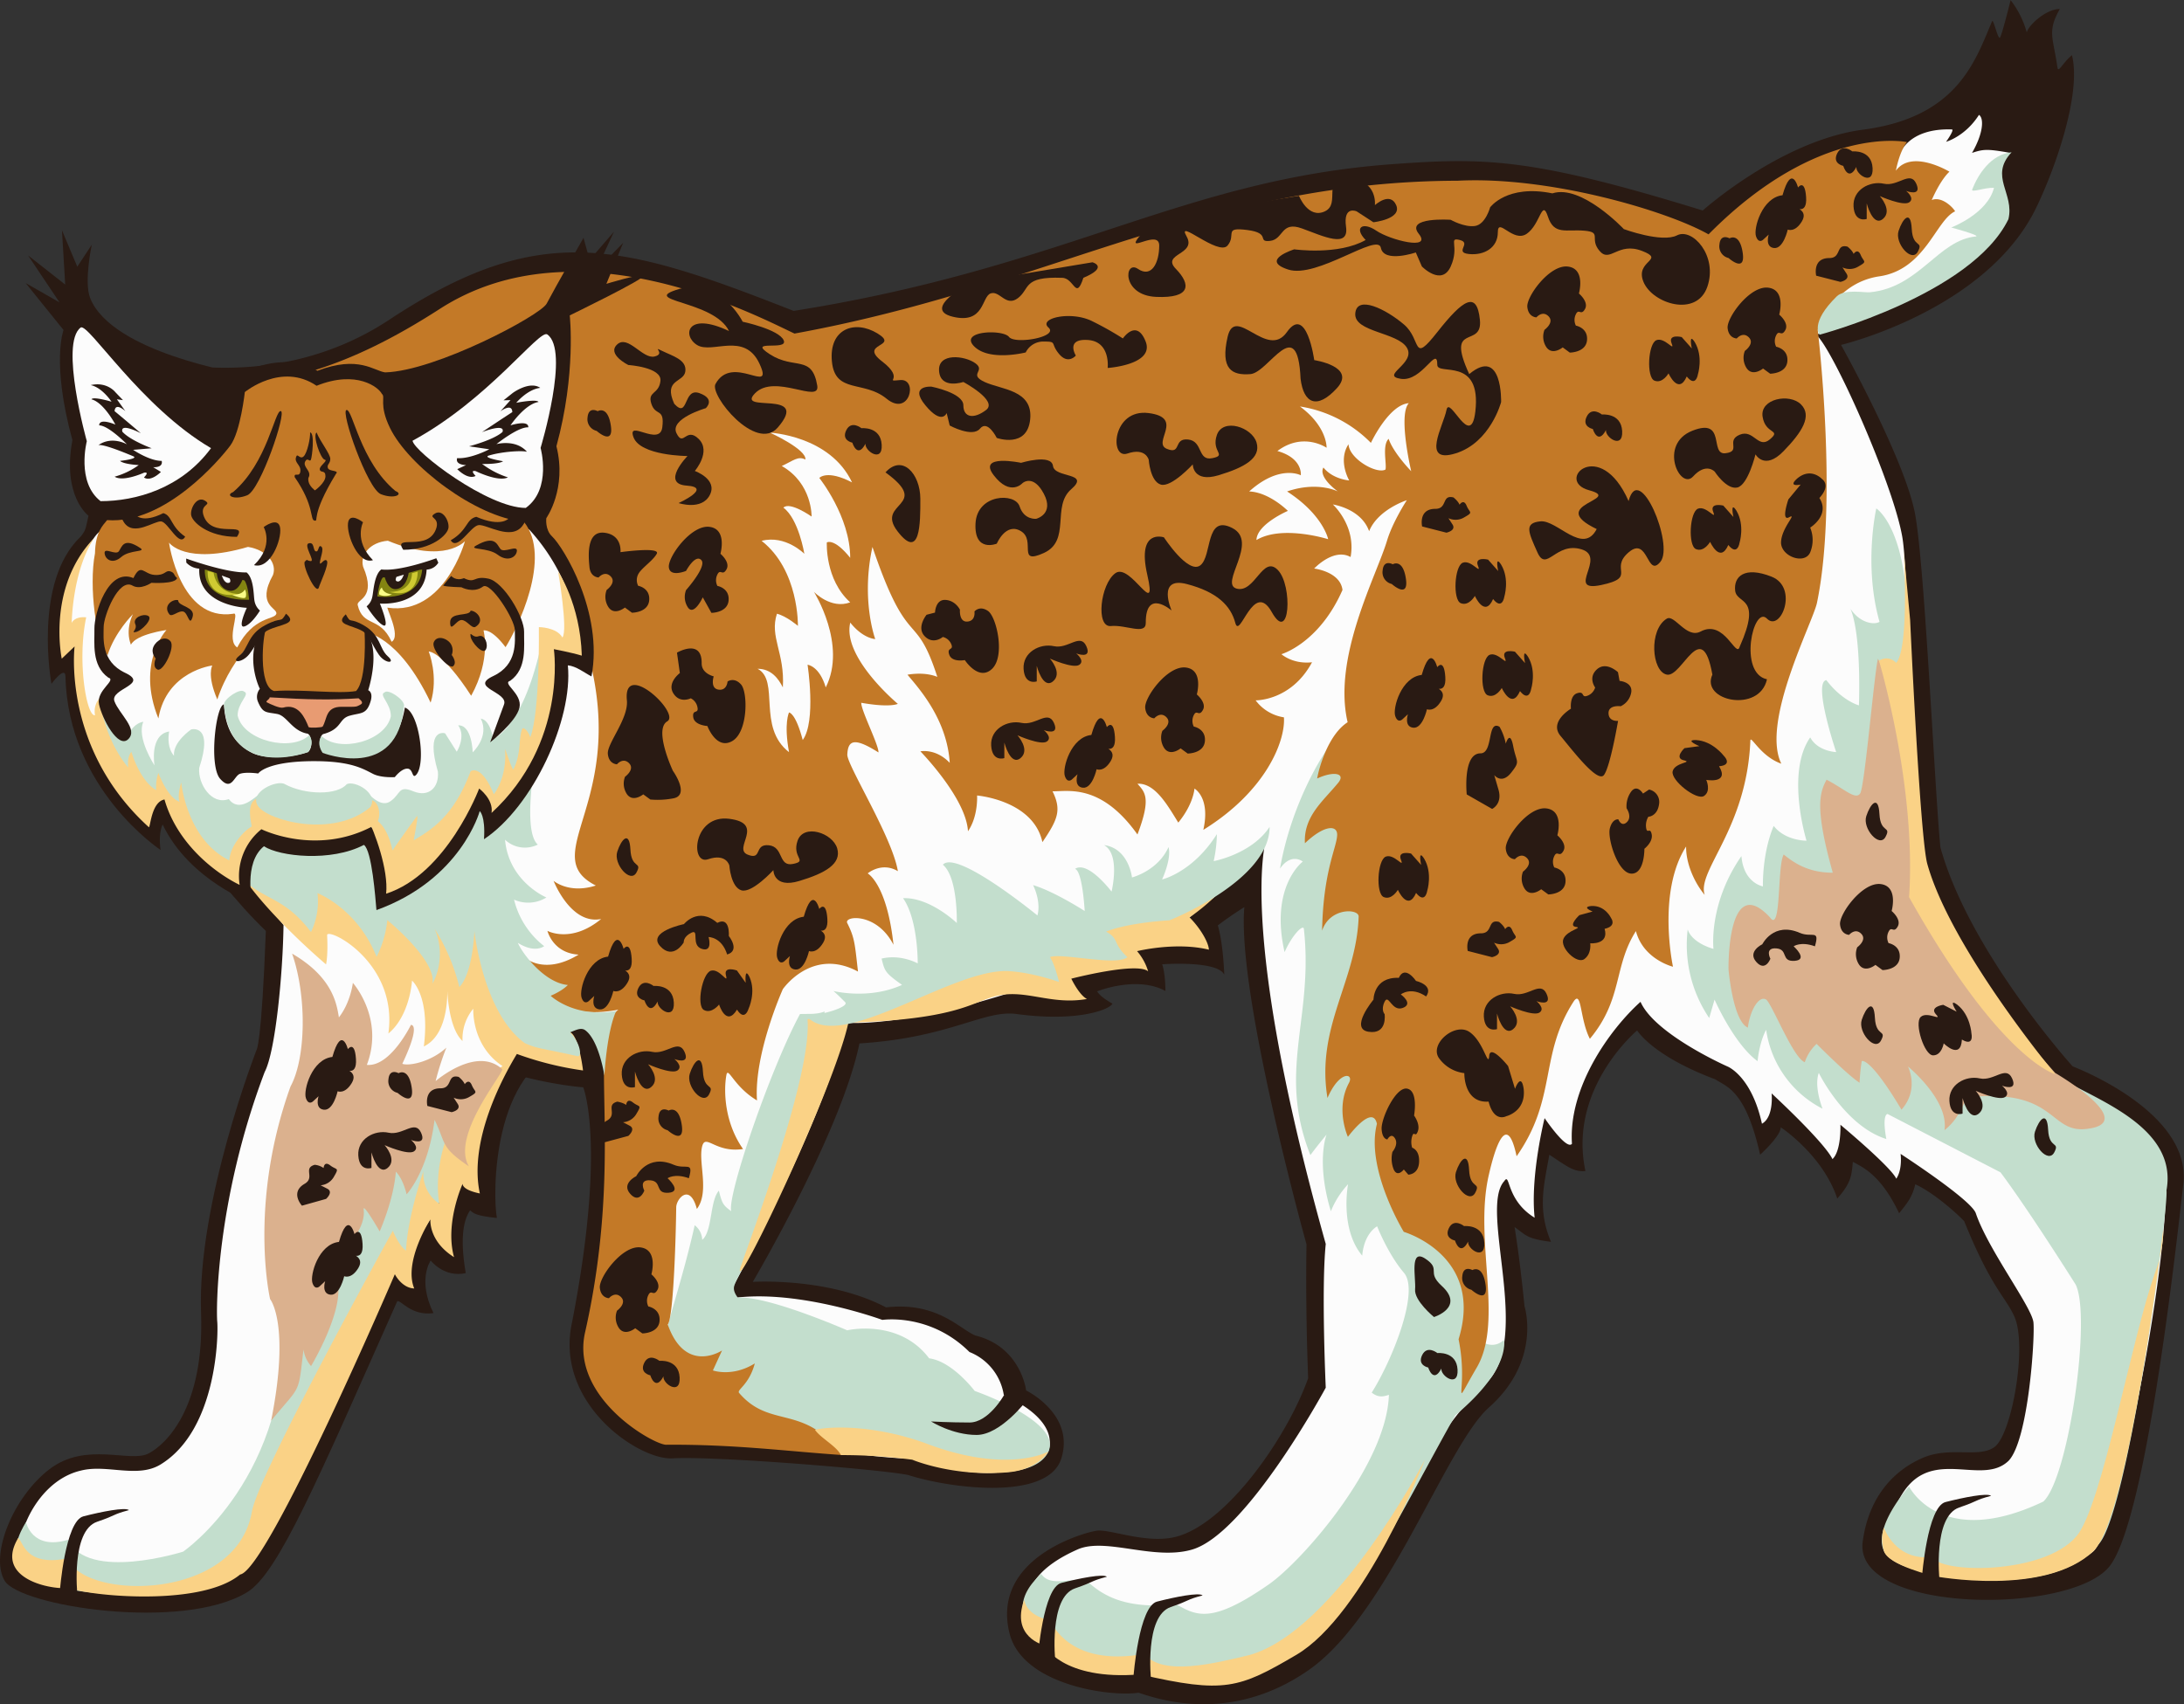 <svg xmlns="http://www.w3.org/2000/svg" width="1080" height="842.94" viewBox="0 0 1080 842.94"><rect x="0" y="0" width="1080" height="842.94" fill="#333333" stroke="none"/><g id="Layer_2" data-name="Layer 2"><g id="Animals02_13350376"><g id="Animals02_13350376-2" data-name="Animals02_13350376"><path d="M68.22 361.14c-.77 19.74 35.61 72.89 63.24 99.32-2.12 56.6-4.6 58.86-4.6 58.86s-29.45 75.56-27.44 130c1.72 46.59-17 65-26.07 69.65s-30.87-6.1-48.9 7.73S-5.1 769.13 2.25 781.8s88 25.27 120 5.72c15.38-9.41 34.7-55.15 74.17-143.87 1.59-1.07 6.68 7.38 17.94 5.84-8.14-16.55-1.38-26-1.38-26s6.63 8.61 17.33 6.21c-3.19-18.69-.67-26.8 2.12-31 1.83 1.33 2.66 2.67 13.29 3.73-2.13-10.67-2.67-74.44 35.59-84.58 32.92-8.73 22.91-59.25 27.6-86.63C333.71 422.06 70.48 303.46 68.22 361.14z" fill="#291a13"/><path d="M288.41 537.8s11.54 28.23-5.48 116c-9.07 40.31 33.07 68.54 49.63 67.53 20.68-1.26 105 5.62 116.72 8.29 20.18 6.47 69 13.07 75.58-8.34 6.73-21.86-17.43-33.52-17.43-33.52s-2.5-21.54-25-27.17c-7.72-3-18.78-16.87-44.29-13.93-28.43-15-65.88-12.62-65.88-12.62S416 559.94 425 516.1c44.7-2.79 61.55-16.76 77.7-14.55 29.55 4 45.59-1.94 47.44-5.09-4-2.35-6.13-3.9-7.63-6.11 7-2.65 22.42-6.42 33.79-.19.0-8.81-1.59-13.21-1.59-13.21s27.56-2 30.69 5.2c-.68-17.11-3.19-24.42-3.19-24.42s5.81-4.5 13.12-9.05c-3.73 43.18 30.74 166.78 30.74 166.78s-.62 29.83.82 66.23c-10.45 29.34-40.27 72-65.37 78.43-14.57 3.74-32.6-3.93-39.21-3S490 770.93 499.22 807.89c6.37 25.63 49.95 31.5 63.77 29.36 8.51 2.67 44.7 16.15 84-11.09s68-111.07 89.29-130c26.34-23.41 17.56-50.23 17.56-50.23s-1.83-20-4.87-39c5.88 4.14 5.81 5.71 18 7.31-6.77-16.14-3.53-27.71-.82-43.09 9 5.87 12 8.6 17.86 8.06-8.78-40.84 25.58-69.55 25.58-69.55s7.25 12.44 38.6 24.19c5.65 3.75 15 5.26 22.2 37.3 11.16-10.41 10.14-13.61 10.14-13.61s20.82 13.66 28 35.28c7.17-8 7.06-11.87 7.72-18.14 5.31 2.81 14.1 6.89 22.87 25.42 4.26-5.34 6.43-7.92 8-14.33 8.15 3.72 18.63 12.54 24.17 18.23 13.65 33.65 20.47 37.34 24.87 47.31 6.38 14.41-1.29 57.92-9.79 64.33-7.61 5.74-21.86-.38-35.39 5.38s-26.77 18.37-29.87 41.51c-4.78 35.77 104.42 36.53 122.53 11.58 18.6-25.63 33.44-167.31 36-188.18 4.5-36.29-54.7-58.47-54.7-58.47s-51-56.48-65.39-108.28c-2.82-27.71-7.6-137.47-12.47-164.58s-36.68-84-36.68-84 71.92-17.06 96.52-67.88c9.59-19.8 22.44-56.62 17.66-75.44-4.78 4-6.75 9.1-7.18 6-2.06-14.66-5.18-17.62 1.2-28.83-7.17.0-15.88 8.53-16.34 11.61a46.6 46.6.0 0 0-8-16s-4 16.24-5.19 18.42c-1 1.85-3.3-9.61-4-7.92-8.3 19.51-17 47.44-63.74 53.57C880.8 69.41 842 104.12 842 104.12 757.39 78 734.43 77.9 689 81.16c-104.17 7.48-161.56 51.26-296.55 72.62-85.57-33.64-125.43-44.85-2e2 4.4-30.47 20.13-62.59 24.43-86.5 23.63-31.88-1.07 74.57 308.06 81.88 314.67C229.24 533.94 288.41 537.8 288.41 537.8z" fill="#291a13"/><path d="M846 125.06c-13.51 30.07-453.06 78.43-453.06 78.43S67.54 360.41 65 368.61c.9.92 54.48 63.27 75.2 88.9-.3 23.42-3.9 62.4-9.31 72.7-24.13 63.71-24 117.84-23.46 123.53s.16 53.33-28 70.6c-11.39 7-26.5-.18-39.26 3-24.71 5.6-36 40.53-28 47.71s88.31 19 103.84 4.67c12.57-11.62 56.12-119.17 77.05-153.24 2.69-7.85 3.45 4 8-2.14 3.57-4.87 3.2-13.44 7.48-18.66C222.41 588.83 238.85 567 251 519.18c16.48 4.83 21.26-54.45 69.75 27.14-4 52.49-17.64 100.43 3.6 126.65 39.29 48.5 128.45 48.57 128.45 48.57s44.07 17.94 65.61-3.6c5.51-16.91-22-27.76-22-27.76a27.38 27.38.0 0 0-17-21.44c-19.54-19.48-43.08-15.89-43.08-15.89s-44.57-16.4-77.13-10.26c54-99.9 59.27-136.74 59.27-136.74s28.34 3 90.24-17.81c4-1.33 64.91-18.41 84.14-38.44 11.77-8 21.35-19.68 32.3-30-2 12.81-6.74 63.06 30.44 195.69-2.25 21.92.0 71.09.0 71.09s-39 72.26-66.17 80.09c-18.88 5.44-42.25-6-56.2-.24C493.81 783.54 510 806.65 520.35 816c13.3 11.93 42.82 9.22 42.82 9.22s13.52 11.54 50 3.48c52.6-2.31 75.13-101.5 121.34-144.17 23.66-21.92-3.39-86.51 9.38-100.35 3-4.6.65 9.32 15 18.13-2.25-20.76 4.92-49.26 4.92-49.26s10.89 16.14 13.53 12.68c-1.87-27.67 18.51-56.36 33.9-70.21 7.14 16.16 43.05 32 43.05 32s11.82 4.64 17 28.3c6-3.37 4.78-15 4.78-15s26 24 30.09 32.5c4.46-4.2 3.93-17 3.93-17s25 20.83 27.63 26.7c3.19-4.81 2.13-12.28 2.13-12.28s34.92 22.63 37.2 29.37c6.07 17.94 27.73 46.38 28.5 54s-2.47 58-12.24 68.37c-16.53 16.15-51.47-19.6-61.6 44.6 9 18.84 90.15 13.46 103.67.0s44.71-179.55 33.06-196.84-31.94-21.91-51.09-34.59c-31.27-23.94-71.92-62.39-71.92-62.39s-.2-181-4.71-207.51-34.94-94.55-42.82-100.32c38.31-8.07 85.63-41.52 91.27-54.2s-9.21-25.8 4.31-35.72c-10.69-1.87-12.7-1.77-18.31.12 5.79-10 5.89-17.25 3.44-18.81-6.78 10.68-16.27 13.32-16.27 13.32s4-5.58 3-6.11c-22.17-.81-26.09 12.56-26.09 12.56S883.09 71.05 846 125.06z" fill="#fcfcfc"/><path d="M407.81 500.31c-4.26 1.6-8 1.06-12.21 1.26-14.8 27.46-36.15 90-34 97.51-4-2.94-4.52-3.74-6.11-10.15-4.52 5.08-3.19 20.3-8.24 24.29a9.5 9.5.0 0 0-3.72-7.2c-12 53.93-30.4 82.15-4.23 96.86 10.08 14.74 99.36 13.63 113.57 18.66 22.44 8 58.85 11.4 65.61-3.6S482 688 482 688s-11-14.66-22.54-16.15C444.48 652 418.94 658 418.94 658s-39.44-17.3-54.09-16.15c-1.33-1.81-2.38-3.78-1.74-5.88C366.35 625.51 390.84 597.51 407.81 500.31z" fill="#c3decd"/><path d="M202.68 618C173.45 646.28 124 776 116.59 779.22 94 794.73 16.56 789.69 9.33 776.09c-5.46-10.25 3.54-23.18 3.54-23.18S15.76 767 33.68 761.6c9.57 20.83 56.87 5.88 56.87 5.88s54.18-37 49.93-119.27c3.19-.53 45.2-148.77 89.31-90.56C229.51 570.37 218.09 598.23 202.68 618z" fill="#c3decd"/><path d="M681 606.57s-6.38 3.21-7.38 14.5c-11.23-13.43-7-35.32-7-35.32a43.68 43.68.0 0 0-8.5 13.35c-7.44-24.56-2.13-37.91-2.13-37.91s-4.59 5.53-8 10.15c-16.47-41.65 1.6-67.28-3.18-111.6.0-3.2-5.85 2.67-9.57 11.21-7.44-32.57 9-44.79 9-44.79s-5.63-4.62-11.27 3.46c5.64-32.29 21.38-57.19 25-61.2 43-2 43.58 220.25 46 235.35 27.7 1.72 18.61 51.21 25.55 57.52 8.59 7.8 14.11 1.47 14.11 1.47s4 13.86-23.92 37.24c-20.78 36.52-49.6 96.12-71 111.37C600.36 846 563.17 825.2 563.17 825.2s-43.95 5.78-48.46-18.44c-4.51 1.16-17.85-12.12.19-28.27 4.25 6.41 14.08 2.16 22.18 3.11 7 6.54 18.14 14.8 44.51 11.87 10.15 5.77 17.64 9.83 45.81-9.78 16.47-11.46 58.36-59.1 59.42-93.8-4.25 1.59-6.37.53-8.5-1.07 10.1-16 23.83-50.05 15.94-59.27S681 606.57 681 606.57z" fill="#c3decd"/><path d="M927.84 251.49s-6.38 28 1.59 56.06c-2.39 1.61-9.57.81-14.34-6.41 5.58 13.62 4.16 47.75 4.16 47.75s-8.15-2.09-16.12-12.5C896.36 337.54 908 372 908 372s-9.11-.32-12.84-7.27c-12.22 17.62-1.82 51.09-1.82 51.09s-10.4.17-16.24-7.3c-5.85 13.88-5.32 29.9-5.32 29.9s-9.57-1.6-10.63-15c-16.47 23.76-13.82 45.92-13.82 45.92s-10.5-2.7-12.75-9.61a64.4 64.4.0 0 0 10.63 43.79l2.65-9.08s9.57 21.89 21.26 30.43c1.13-10.38 4.25-15.49 4.25-15.49a52.09 52.09.0 0 0 27.87 39c-4.48-12.33-1.82-17.67-1.82-17.67s12.75 26.17 33.37 32.67c-2.26-12.69.64-12.37.64-12.37l55.8 28.83s11.22 14.5 37.21 55.54c7.88 16.14-3.55 95.78-16 107.32-50.71 24.22-66.43-7.48-66.43-7.48s-18 20-12.39 31.91 82.25 26.91 105.92-3.08c14.64-13.84 34.93-166.08 33.8-175.3 6.33-34.54-43.9-47.36-56.65-58.57s-87.59-63.69-77.45-161.72C954.94 268.31 927.84 251.49 927.84 251.49z" fill="#c3decd"/><path d="M928.65 325.8c-1.94 8.26-6.53 63.19-8.79 66.65s-8-2.4-16.61-6.79c-3.4 6.36-6 13.74 3.07 46-12 0-19.14-4.81-24.26-9-3.27 5.41-1.11 39.21-6.75 31.14-21.41-23.07-20.55 25.64-20.55 25.64s2.13 25.63 9.57 28.84c1.06-8.55 5.46-16 9-13.89 2.72 1.6 13.29 28.84 19.14 31a21.89 21.89.0 0 1 5.84-9.07s15.5 15.58 21.26 19.22a96.12 96.12.0 0 1 1.07-10.68s3.72-2.67 19.66 24c9-10.15 3.19-21.36 3.19-21.36s20.32 16.51 18.07 31.5c10.1-8 8.44-17 14.88-16.55 39.86-3.2 37.29 17.66 54.74 16 28.17-2.66-14.88-27.76-14.88-27.76s-59.2-66.19-64.84-88.1S949.36 366.3 928.65 325.8z" fill="#dbb18e"/><path d="M844.88 115.92c-20.28-11.54-78.51-28.87-124-26.53-124.45.31-202 52.64-328 75.6-19.16-9-107.6-55.87-175.37-12.22-21.06 13.56-46.23 27.23-74.14 33.64-42.3 9.71 130 93.79 132.07 97.84C327.58 387.84 260.08 420.41 294.63 438c-13.29 4.27-20.88-2.33-20.88-2.33s8.51 21.95 23.53 18.88c-14.88 12.28-26.57 5.87-26.57 5.87s2.64 11 15.41 11.75c-17.54 10.68-27.11 1.07-27.11 1.07s5.32 34.18 46.78 26.17c-16.48 12.28 3.72 70.48-16.48 159.65-7.43 32.78 35.1 56.26 40.39 55.53 34-.2 59.37 3.24 86.74 5.1C397.58 694.09 381 707 365.56 689.05c-1.6-1.6 4.78-3.73 7.7-14.68-11.16 6.94-20.73 3.47-20.73 3.47l4.52-9.87S339 680 330.21 655.15c2.88-3.91 4-43.22 4.18-57.92.0-4.27 6.76-12.3 10.22.74 6.31-8.43.69-22.73 2.55-30.72 1.63-7 6.45 3.2 20.27 1.07-9-12.82-9.69-28.23-8.25-36.45.84-4.81 3.47 5.47 15.16 12.42-1.59-23 12.76-55 12.76-55s14.33-21 37.18-8.74c-1.59-13.87-1.59-16.54-5.31-24-1.79-3.6 14.59-5.4 22.86 10.75C438.61 437.19 429.07 432 429.07 432S436 426.1 444 430.9c-2.74-16.82-25.2-52.45-25-57.66.31-7.35 3.67-8.49 15.41-1.07.19-3.65-8.71-20.95-8.5-24.56 14.33 2.54 18.07.53 18.07.53s-27.64-23-23.52-40.19c6.38 8 12.35 8.14 12.35 8.14s-7.17-19.35-1.38-45.56c17.86 52.51 21.1 30.27 32.08 64.26-4-1.61-9.17-2-14.75-1.07 4.78 5.87 19.53 21.49 20.89 43.6-6.94-7.29-14.51-5.69-14.51-5.69s22.63 23.12 23.53 39.52c5.16-7.49 4.5-17.68 4.5-17.68s27.8 2.3 32.31 23.06c7.68-11.26 9.53-15.91 5-25.14 7.63.16 23.95-4 42 21.36 6.91-18.16 3.72-20.83.0-25.1 8.73-.43 14.88 10.68 20.19 19.22 7.58-9.21 8-16.82 8-16.82s8 4.4 4.38 20.42c31.09-19.22 40.66-44.05 39.86-55.66a21.47 21.47.0 0 1-14-8.41s17.54.4 27.9-18.83c-9.56 1.08-15.14-4-15.14-4s18.6-5.33 30.2-31.76c-1.1-9.08-14-10.6-14-10.6s9.63-10.37 18-5.69c2.88-15.44-8.76-26-8.76-26s13.95 2 17.93 13.22c4.39-10.81 18.64-15.33 18.64-15.33s-7 10.69-9.78 20c-5.37 17.79-27 57.67-19.49 89.82-9.81 6.3-14.3 23.22-15.06 27.83 8.26-3.85 14.23-2.55 10.41 2.11-7.43 9.08-17.17 16.54-16.47 29.91 9.56-9.08 15.94-9.08 15.94-4.28.0 6.1-6.9 17.62-7.44 47.52 3.76-11.53 18.2-11 18.07-6.94-1.06 32-21.25 54.47-15.41 89.7 6-13.84 13.21-12.26 10.63-7.47-6.91 12.82-.53 26.7-.53 26.7s12.22-16.55 14.35-6.41c-5.77 22.24 13.28 53.4 13.28 53.4s39.88 11.59 27.1 53.11c5.26 26.13-4.57 37.14 8.95 14.07s-1.5-63 6-95.35c1.21-5.2 8.11-35.75 13.74-9.22 20.05-28.65 11.16-49.66 27.91-76.09 4.36-7.13 3.18 8 8.32 18 16.39-19.64 11.61-35.75 22.77-53.28 3.71 14.06 18.33 17.62 18.33 17.62s-8-36.85 6.49-59.46c-.11 8.2 3.88 17.54 9.19 23.95-4-12 20.73-32.57 22.58-76.16.0-3.49 4.79 7.55 15.3 11.24-10.15-20.76 15.64-69.91 17.65-79.6 10.51-50.72.37-134.92.37-134.92s7.68-23.2 30.43-26.52 27.94-27.75 37.5-32.16c-.8-1.6-6.37-7.61-11.56-5.6 4.79-10.82 8.77-14 8.77-14s-18.61-11.3-26.5-.5c2.08-10.42 5.48-14.15 5.48-14.15S899.27 60.9 844.88 115.92z" fill="#c37927"/><path d="M380.77 214s29.69 1.44 40.57 24.6c-12.47-6.48-16.19-2.2-16.19-2.2s15.28 19.08 15.28 39.51c-8-10-11.56-7.61-11.56-7.61s-1 18.3 11.56 29.63c-9.57 3.6-17.94-5.2-17.94-5.2S419 318.84 408.34 340c-3.19-10.68-9-11.21-9-11.21s4.37 28-2.39 37.24c-3.59-13.62-6.77-13.62-6.77-13.62s-2.66 5.21.0 19.63c-15.95-12.42-4.39-35.38-15.55-41.25 6.78.0 10.37 4.94 12.49 9.21 1.06-17.09-6.68-24.91-2.92-36.44 4.78 1.2 10.37 6 10.37 6s.62-27.49-17.95-42.05c11.8-3.06 21.13 6.4 21.13 6.4s-2.79-17.22-10.36-22.82c3.18-3.21 13.95 4.4 13.95 4.4s.4-16.41-14.75-25c5.85-2.67 8-5.07 11.69-3.2C398.9 222.26 380.77 214 380.77 214z" fill="#fcfcfc"/><path d="M697.85 233.07s-6.59-27.77-1.19-33.64c-9.91.74-18.74 19.62-18.74 19.62a62.68 62.68.0 0 0-35.08-18c13.64 10.1 13.16 20.42 13.16 20.42s-11.56-8-24.32 1.61c12.76 3.6 11.57 12 11.57 12s-10.37-5.6-25.52 8c10 .4 19.13 9.61 19.13 9.61s-15.31 6.56-15.54 14.42c12.76-7.61 35.47-.41 35.47-.41s-2.38-12-20.32-23.62c15.14-5.21 25.11.0 25.11.0s-9.87-6.94-7.14-11.83c4.75 5.87 12.76 6.38 12.76 6.38s-5.73-9.69-.36-17.91c.36 7.15 13.76 14.88 18.26 12.55.8-2.41-1.77-12 1.59-15.22C689.06 224.07 697.85 233.07 697.85 233.07z" fill="#fcfcfc"/><path d="M743.87 295.25s2.75-8.71-1.51-15.89c-3.26-5.13-1.5 3.08-1.5 3.08l-5-5.64s-6.88-1.67-5 3.07-3.39-3.2-7.52-1.53-5 18.32-1 20 7-3.58 7-3.58 4.88 11 9 1.54C742.86 301.92 743.87 295.25 743.87 295.25z" fill="#291a13"/><path d="M757.16 340.8s2.75-8.72-1.5-15.89c-3.26-5.13-1.51 3.07-1.51 3.07l-5-5.64s-6.9-1.66-5 3.08-3.38-3.2-7.51-1.54-5 18.33-1 20 7-3.59 7-3.59 4.87 11 9 1.54C756.16 347.46 757.16 340.8 757.16 340.8z" fill="#291a13"/><path d="M705.77 440.63s2.75-8.72-1.5-15.9c-3.26-5.12-1.5 3.08-1.5 3.08l-5-5.64s-6.89-1.66-5 3.08-3.38-3.21-7.51-1.54-5 18.33-1 20 7-3.59 7-3.59 4.89 11 9 1.54C704.77 447.29 705.77 440.63 705.77 440.63z" fill="#291a13"/><path d="M744.82 552.11s9.92-2.29 8.64-13.57c-1.23-8.37-4.28.0-4.28.0l-3.42-11.25s-8.85-11.11-9.35-5-2.72-7.17-9.84-11.92-19.73 5.93-15.06 12.9a17.91 17.91.0 0 0 12.61 7.52s-.42 14.94 12 14.09C738.83 555.45 744.82 552.11 744.82 552.11z" fill="#291a13"/><path d="M370.15 499s3.87-8.22.5-15.73c-2.63-5.39-1.9 2.85-1.9 2.85l-4.34-6.1s-6.71-2.41-5.42 2.44-3-3.52-7.37-2.35-7.36 17.37-3.54 19.45 7.51-2.71 7.51-2.71 3.52 11.35 8.87 2.53C368.29 505.44 370.15 499 370.15 499z" fill="#291a13"/><path d="M796.71 454.13s-2.89-6.41-9.8-6c-5.09.49.65 2.72.65 2.72L781 452.66s-5.7 5.26-1.78 5.79-4.11 1.49-6.07 5.86 6.63 12.79 10.33 10.06 2.89-7.79 2.89-7.79 9.47.8 7.11-7.17C799.69 458.06 796.71 454.13 796.71 454.13z" fill="#291a13"/><path d="M860.2 268.53s2.75-8.72-1.51-15.9c-3.26-5.12-1.51 3.08-1.51 3.08l-5-5.64s-6.89-1.67-5 3.07-3.38-3.2-7.52-1.54-5 18.33-1 20 7-3.59 7-3.59 4.88 11 9 1.54C859.19 275.18 860.2 268.53 860.2 268.53z" fill="#291a13"/><path d="M839.62 185.18s2.75-8.72-1.51-15.9c-3.25-5.12-1.5 3.08-1.5 3.08l-5-5.64s-6.89-1.67-5 3.08-3.37-3.21-7.51-1.54-5 18.33-1 20 7-3.59 7-3.59 4.89 11 9 1.54C838.62 191.84 839.62 185.18 839.62 185.18z" fill="#291a13"/><path d="M901.06 237s-5.4-6.11-12.32-.33c-5 4.48 1.7 3 1.7 3L884.37 247s-3.85 11.11.37 8.84-3.64 5-4 12.16 11.66 11.55 14.41 5.21a16.11 16.11.0 0 0 0-12.25s10-6.12 4.55-14.65C905.61 239.88 901.06 237 901.06 237z" fill="#291a13"/><path d="M974.9 511.24s-.49-9.15-7-14.27c-4.83-3.59-.32 3.42-.32 3.42L960.94 497s-7 1-3.59 4.72S953.06 5e2 949.8 503s1.77 18.94 6.09 19 5.28-5.93 5.28-5.93 8.43 8.49 9-1.88C976.31 517.83 974.9 511.24 974.9 511.24z" fill="#291a13"/><path d="M788.81 340.05a6.24 6.24.0 0 1-3.86 4.09c-3.2 1.19-1.12-2.48-5-1.27s-3.11 7.66-3.11 7.66-11 6.47-5.16 13.46 18.3 23.44 21.46 19.38 7-26.81 7-26.81-4.64.51-4.71-3.79 6-3.44 6-3.44a9.3 9.3.0 0 0 5.25-7c.64-5.05-5.8-5.55-5.8-5.55l-.78-4.29s-5.8-5.55-10.39-1.44S788.81 340.05 788.81 340.05z" fill="#291a13"/><path d="M698.32 567.68a9.63 9.63.0 0 1 0-5.64c.95-3.07 1.57 1 2.83-2.56s-1.88-7.69-1.88-7.69 2.2-12.3-3.46-13.33-12.9 14.87-12.59 20 2.84 5.12 2.84 5.12 1.88-3.58 3.77-.51-1.26 6.66-1.26 6.66a14.39 14.39.0 0 0 .63 8.72c1.89 4.1 5 0 5 0l2.21 2.56s5 0 5.34-6.15S698.32 567.68 698.32 567.68z" fill="#291a13"/><path d="M779.28 161.06a6.27 6.27.0 0 1 0-5.64c1.5-3.08 2.5 1 4.5-2.56s-3-7.69-3-7.69 3.5-12.3-5.51-13.33-20.54 14.87-20 20 4.5 5.13 4.5 5.13 3-3.59 6-.51-2 6.66-2 6.66a9.35 9.35.0 0 0 1 8.71c3 4.11 8 0 8 0l3.5 2.57s8 0 8.52-6.15S779.28 161.06 779.28 161.06z" fill="#291a13"/><path d="M332.74 381.24s-9.57-20.43-2.79-24.43S308 326 310 346.4c.88 9.07-9.92 21.38-9.42 26.5s4.51 5.13 4.51 5.13 3-3.59 6-.51-2 6.66-2 6.66a9.35 9.35.0 0 0 1 8.72c3 4.09 8 0 8 0l3.51 2.56a41.23 41.23.0 0 0 11.5-.61C341.3 393.19 332.74 381.24 332.74 381.24z" fill="#291a13"/><path d="M590.33 359.38a6.27 6.27.0 0 1 0-5.64c1.5-3.08 2.5 1 4.5-2.56s-3-7.69-3-7.69 3.51-12.31-5.52-13.33-20.53 14.87-20 20 4.51 5.13 4.51 5.13 3-3.59 6-.51-2 6.66-2 6.66a9.38 9.38.0 0 0 1 8.72c3 4.1 8 0 8 0l3.5 2.56s8 0 8.51-6.16S590.33 359.38 590.33 359.38z" fill="#291a13"/><path d="M354.75 289.8a6.25 6.25.0 0 1 0-5.63c1.51-3.08 2.51 1 4.51-2.57s-3-7.69-3-7.69 3.5-12.3-5.51-13.33-20.54 14.87-20 20 8.51 1.8 8.51 1.8 4.51-8.46 7.52-5.39-7.51 14.86-7.51 14.86a9.35 9.35.0 0 0 1 8.72c3 4.1 7.26-5.12 7.26-5.12l4.26 7.68s8 0 8.51-6.15S354.75 289.8 354.75 289.8z" fill="#291a13"/><path d="M878.32 171.5a6.22 6.22.0 0 1 0-5.63c1.5-3.08 2.5 1 4.51-2.57s-3-7.69-3-7.69 3.51-12.3-5.51-13.33-20.53 14.87-20 20 4.52 5.13 4.52 5.13 3-3.59 6-.51-2 6.66-2 6.66a9.37 9.37.0 0 0 1 8.72c3 4.1 8 0 8 0l3.51 2.56s8 0 8.51-6.15S878.32 171.5 878.32 171.5z" fill="#291a13"/><path d="M466.22 315.05a6 6 0 0 1 4.21 3.64c1.32 3.17-2.39 1.3-1 5.18s7.68 2.62 7.68 2.62 6.91 10.68 13.5 4.3 2.18-25.64-2-28.57-6.74.22-6.74.22.74 4.66-3.49 5-3.68-5.87-3.68-5.87-2.15-4.54-7.15-4.84-5.18 6.26-5.18 6.26l-4.17 1.08s-5.17 6.26-.91 10.63S466.22 315.05 466.22 315.05z" fill="#291a13"/><path d="M844.31 141.78c5.26-15.38-7.51-29.23-15-25.38S803 113.32 803 113.32 782 91 767.67 95.64c-22.53-4.61-30.8 6.92-30.8 6.92s-2.25 8.46-7.51 9.22-12-3.07-12-3.07-22.54-1.54-15.78 6.92-14.27 3.07-21-1.54-11.27-1.54-5.26 4.61c-13.52 7.7-35.31 4.62-35.31 4.62s-17.28 5.38-3 10 44.33-18.45 45.83-10.76 17.28 2.31 17.28 2.31l3 6.92s9.76 10 14.27.0-1.5-14.61 4.51-13.08-3 6.16 4.51 6.93 14.27-3.08 14.27-10.77 7.51 5.38 14.28.77 7.5-17.69 10.51-8.46 9 6.15 18 6.92 2.26 3.85 7.51 10 9-4.61 21 0-3.76 4.61.75 15.38S839.05 157.15 844.31 141.78z" fill="#291a13"/><path d="M566.54 168.94c-4.52-11.53-11.27-1.54-11.27-1.54a156.77 156.77.0 0 0-15-8.45c-10.52-5.39-27-1.54-21.79 3.07s-16.53 8.46-19.53 4.62-24.79-3.08-17.28 4.61 25.55 3.07 25.55 3.07a9.67 9.67.0 0 1 9-5.38c6.76.0 3 .77 7.51 6.15s8.27.77 8.27.77-5.26-8.46 6-7.69S547.75 182 547.75 182 571 180.48 566.54 168.94z" fill="#291a13"/><path d="M487.65 202.77c6-4.61-11.27-13.84-11.27-13.84s-11.27 3.85-12-5.38 12.77-7.69 18-3.84-3.75 5.38 4.51 9.22 24 3.85 22.54 18.46-16.53 9.22-16.53 9.22-4.51-9.22-8.27-4.61-15-1.54-15-1.54l-1.5-6.15s-2.26 6.15-10.52-3.84 3-9.23 3-9.23 15.78 3.08 15.78 9.23S481.64 207.39 487.65 202.77z" fill="#291a13"/><path d="M491.41 235.07c-8.27-10.76 13.52-6.15 13.52-6.15s15-4.61 15.78 1.54 18.78 3.07 9 11.53.0 25.37-13.52 31.52-3.76-6.15-11.27-10.76-12 6.15-12 6.15-11.27 4.61-10.52-10 19.53-15.38 21.79-8.46 8.26 6.15 8.26 6.15 9-2.31 3.76-12.3-10.52-5.38-10.52-5.38S499.67 245.84 491.41 235.07z" fill="#291a13"/><path d="M621.38 218.92c2.25 7.69-6 12.3-18.79 16.15s-12.76-5.38-12.76-5.38-10.53 11.53-15.79 10-6-12.3-6-12.3-1.49-6.15-10.51-3.07S550 202 568 204.31s1.51 14.61 9 17.69 3-5.39 10.52-4.61 4.51 10.76 12 9.22-.75-3.07 2.26-11.53S619.12 211.23 621.38 218.92z" fill="#291a13"/><path d="M310.7 180.54s16.61 1.05 15.89 7.86-6.56 5-4.48 11.34 6.62 1.82 5.4 11.62-17.67-4.32-14.24 4.91 26.7 9.29 26.7 9.29-13.37 13.74-.39 14.63-4 8.64-4 8.64 11.41 3.83 15.43-4-7.42-11.88-7.42-11.88 8.25-9.58 1.93-15.83-7.52 4.31-11-2.87S349 201.9 349 201.9s5.08-4.48-3.11-7.44-5.3 13.06-12.47 5.27c-5.62-12.39 4.8-10.35 5.49-16.09s-6.22-7.49-11.57-10.12 2.15 1.48-3.71 2.82-13.07-10.86-18.4-6S310.7 180.54 310.7 180.54z" fill="#291a13"/><path d="M300.7 473.16c-10.08 1.09-14.43 16.42-13.1 20.33s3.58 1.62 3.58 1.62l2.69-2.5s-2.05 6.17 2.65 6.66 6.78-9.13 6.78-9.13 3.57 1.63 7-4.09-4-7.12-4-7.12 6.7 4.62 6.07-4.78-4-4.84-4-4.84S305.27 457.14 300.7 473.16z" fill="#291a13"/><path d="M333.21 495.89c-.5-9.24-10-8.21-10-8.21s-5-4.1-7.52 1 3 6.15 3 6.15 2.51 8.2 6.51.51C324.69 499 333.71 505.11 333.21 495.89z" fill="#291a13"/><path d="M333.15 576.12c-13-5.64-18.53 5.63-18.53 5.63s-7.51 3.59-3 8.72 7-1.54 7-1.54-3-5.63 3-5.12 2 6.66 9 6.15-.5-7.18-.5-7.18 3.5-2.56 10.52.0C343.17 574.07 339.16 578.68 333.15 576.12z" fill="#291a13"/><path d="M354.7 456.47c-9.5-8.22-16.48.61-16.48.61s-18.29 3.74-11.79 10.89 11.67-1.82 11.67-1.82-.3-2.86 3.81-4.82-.43 6.2 5.15 8 3.34-5.85 3.34-5.85 6.47-.08 9.18 8.63c6.63-1.92.83-9.15.83-9.15S361.17 453.13 354.7 456.47z" fill="#291a13"/><path d="M337.14 556.48c-1.5-10.26-6.5-7.17-6.5-7.17s-4.51-2.57-5 3.06a5.94 5.94.0 0 0 4.51 6.67S338.65 566.73 337.14 556.48z" fill="#291a13"/><path d="M322.47 520.26c-7-1.54-15.53 3.07-15 11.28s6.52 6.15 6.52 6.15V530s3 11.79 8 7.69-1.5-11.28-1.5-11.28S332 531.54 335 529.48s-1.5-5.64-1.5-5.64 8 3.08 5-3.58S329.48 521.8 322.47 520.26z" fill="#291a13"/><path d="M350.61 541.34c3-5.64-2.5-1.54-3-11.28s-4.5-5.12-6.51 1S347.6 547 350.61 541.34z" fill="#291a13"/><path d="M305.26 544.9c-6 1.63.29 6.31-5.1 9.36-7.43 4.19-1.43 10.8-1.43 10.8l12-3.23s3.86-3.36.62-5.05l-3.25-1.7a8.32 8.32.0 0 0 6.74-4.39c2.68-4.45 1.18-3-1.88-5.41s-3.31 1.28-3.31 1.28S308.45 545.46 305.26 544.9z" fill="#291a13"/><path d="M852.38 373.78s-5.46-7.25-13.64-7.73c-6-.15 1.62 3 1.62 3l-7.38 1s-5.24 4.87-.35 6-4.5 1-5.5 5.47 11.93 14.6 15.54 12.16 1.08-7.94 1.08-7.94 11.64 2.12 6.34-6.74C857.18 378.4 852.38 373.78 852.38 373.78z" fill="#291a13"/><path d="M815.1 404a8.35 8.35.0 0 0-1.07 5.53c.49 3.23 2-.65 2.74 3.15s-3.61 7.13-3.61 7.13.17 12.57-6.5 12.3-11.9-17.47-10.57-22.43 4.21-4.4 4.21-4.4 1.48 4 4.22 1.34-.17-6.81-.17-6.81a12.41 12.41.0 0 1 2.38-8.42c2.93-3.6 5.74 1.13 5.74 1.13l3-2a6.26 6.26.0 0 1 4.94 7.23C819.61 403.82 815.1 404 815.1 404z" fill="#291a13"/><path d="M703.05 333.83c-10.09 1.08-14.43 16.42-13.11 20.32s3.57 1.63 3.57 1.63l2.71-2.51s-2.06 6.18 2.64 6.67 6.77-9.13 6.77-9.13 3.58 1.62 7-4.09-4-7.13-4-7.13 6.7 4.63 6.08-4.78-4-4.83-4-4.83S707.62 317.8 703.05 333.83z" fill="#291a13"/><path d="M734 614.65c-.49-9.23-10-8.2-10-8.2s-5-4.11-7.51 1 3 6.15 3 6.15 2.51 8.2 6.51.51C725.47 617.73 734.49 623.88 734 614.65z" fill="#291a13"/><path d="M890 461.41c-13-5.63-18.53 5.64-18.53 5.64s-7.51 3.59-3 8.71 7-1.54 7-1.54-3-5.63 3-5.12 2 6.66 9 6.15-.5-7.18-.5-7.18 3.51-2.56 10.52.0C9e2 459.36 896 464 890 461.41z" fill="#291a13"/><path d="M691.72 483.66c-12.52-.51-12.52 10.77-12.52 10.77s-12 14.35-2.5 15.89 8-8.71 8-8.71-2-2.05.0-6.15 3.5 5.12 9 3.07-1-6.66-1-6.66 5-4.11 12.52 1c4-5.64-5-7.69-5-7.69S694.73 477 691.72 483.66z" fill="#291a13"/><path d="M734.62 635.38c-1.51-10.25-6.51-7.17-6.51-7.17s-4.51-2.57-5 3.07a5.94 5.94.0 0 0 4.51 6.67S736.12 645.64 734.62 635.38z" fill="#291a13"/><path d="M748.77 491.59c-7-1.54-15.53 3.08-15 11.28s6.51 6.15 6.51 6.15v-7.69s3 11.79 8 7.69-1.51-11.28-1.51-11.28 11.52 5.13 14.53 3.08-1.51-5.64-1.51-5.64 8 3.07 5-3.59S755.78 493.13 748.77 491.59z" fill="#291a13"/><path d="M729.49 590c3-5.64-2.52-1.54-3-11.28s-4.51-5.13-6.51 1S726.48 595.66 729.49 590z" fill="#291a13"/><path d="M741.31 456c-6-1.53-2.82 5.64-9 5.64-8.52.0-6.51 8.71-6.51 8.71l12 3.08s5-1 3-4.1l-2-3.08a8.28 8.28.0 0 0 8-.51c4.51-2.56 2.5-2.05 1-5.64s-3.5-.51-3.5-.51S743.82 458 741.31 456z" fill="#291a13"/><path d="M414 419.61c2.25 7.7-6 12.31-18.78 16.15s-12.78-5.38-12.78-5.38-10.51 11.53-15.78 10-6-12.31-6-12.31-1.5-6.14-10.51-3.07-7.51-22.3 10.51-20 1.51 14.61 9 17.69 3-5.38 10.52-4.61 4.51 10.76 12 9.23-.75-3.08 2.25-11.54S411.72 411.92 414 419.61z" fill="#291a13"/><path d="M628.89 302.74c9 16.18 10.46-13.16 3-20.81s-11.31 11.5-20.29 9.23 11.24-23.11-2.25-30-9.8 13.8-15.78 18.46-18-13.84-18-13.84-13.53-4.62-8.24 18.49-8.29-6.19-15.77-.77-9.8 26.88-2.26 26.15 17.33 4.64 17.29-1.54c-.11-17.34 12.76-6.15 12.76-6.15s-7.54-17 7.52-13.08 21.75 10.73 24 19.23S619.85 286.55 628.89 302.74z" fill="#291a13"/><path d="M367.26 159.13s18 3.79 20.29 9.23-18.84-.82-6.77 6.92 20.77.0 23.35 15.43c1.56 9.28-21.09-6.2-30.8 3.85s27.85-2.27 11.27 16.91c-10.7 12.38-33.81-16-30.8-21.53 8.32-15.33 29.24 6.1 21.79-10s-23.41-4.71-30.87-9.28-5.2-16.86 15.78-6.92c-7.45-15.32-45.14-14.66-24.79-20.76S367.26 159.13 367.26 159.13z" fill="#291a13"/><path d="M433.92 164.92c-11.22-6.87-24.09-2.36-22.54 13.84s15.73 9.19 27.05 18.46 15.73-10 6.76-9.23 3-.05-9-9.23S445.14 171.79 433.92 164.92z" fill="#291a13"/><path d="M437.87 233.65c8.31-9.18 17.19.68 17.24 13s-.05 30.72-11.27 16.15S461.15 250.57 437.87 233.65z" fill="#291a13"/><path d="M719.77 224.26c17.3-5.34 22.54-25.38 22.54-25.38s.78-27.63-15.77-13.84c-12-26.09 6.76-12.31 5.28-26.86s-8.31-10.1-21.07 6.09-7.51 3.85-16.5-3.79-23.34-14.71-24.06-5.43 21 9.22 25.56 17-13.56 13.74-3 15.33 18-17 18-6.92c0 5.57 22-4.37 18.81 23.11-2.24 19.27-12.79-8.5-14.27-.77S702.47 229.6 719.77 224.26z" fill="#291a13"/><path d="M649.9 178.12s-3.79-27.73-13.53-13.85-25.57-13.88-29.3 2.31 2.22 19.18 11.27 18.46 23.32-30.71 24.8 2.31c1.52 12.35 8.23 15.33 18 4.61S649.9 178.12 649.9 178.12z" fill="#291a13"/><path d="M821.12 277.83c6.78-8.42-10.53-50-15.77-30-14.26-32.25-36.82-10-19.52-5.34s-21.79 6.92 3.74 19.19c-6.75 13.11-19.52-4.58-27.78-3.81s-6 5.34-1.51 15.38 9-5.42 21.79-1.54-8.29 21.45 9.75 17.65 3.75-7.73 13.53-16.15S814.35 286.25 821.12 277.83z" fill="#291a13"/><path d="M876.05 285.23c-13.51-5.34-18.79.0-18 6.93s13.53 2.34 2.25 27.68c-1.73 6.24-7.5-13.81-19.33-7.48-7 3.73-12.93-8.65-16.73-6.36-9 5.42-7.53 26.11.0 27.68s17.3-29.18 22.54.0c-6 13.11 23.28 19.19 27 2.31-14.27-3-6.77-36.95.0-30S889.57 290.58 876.05 285.23z" fill="#291a13"/><path d="M690.42 101.47c3 6.92-11.27 8.46-11.27 8.46l-8.26-5.38s-6.77-3.08-5.26 7.69-11.27 4.61-21.79.76-9 5.39-15.77 6.15.75-3.84-11.28-5.38-5.25 2.31-9.76 7.69-25.55-13.84-20.29-4.61S574 125.31 581.48 133s7.52 14.61-9.76 13.85-15.78-18.46-9-13.85 10.52-3.07 10.52-11.53-17.28 4.62-9.77-4.61 78.89-20 78.89-20 4.5 11.53 12.77 7.69-2.25-16.92 12-16.15 12.77 13.07 12.77 13.07S687.41 94.55 690.42 101.47z" fill="#291a13"/><path d="M540.24 129.73s8.26 2.3-4.51 7.69c-3.75 11.53-4.5.0-10.52.0-19.53-.77-15.77 5.38-21.78 10s-9-3.84-13.53-2.3-3 15.37-18.78 11.53 9-16.91 9-16.91z" fill="#291a13"/><path d="M890.57 2e2c5.67 5.64.64 13.69-8.69 23.25s-13.78 1.48-13.78 1.48-3.67 15.2-9 16.4-11.17-7.86-11.17-7.86-4.27-4.66-10.69 2.4-17.29-15.89-.39-22.61 8.33 12.07 16.39 11.12.0-6.17 7-9.14 9.12 7.25 15 2.26S873 215 871.61 206.11 884.9 194.36 890.57 2e2z" fill="#291a13"/><path d="M341.59 345.39a6.22 6.22.0 0 1 3.33 4.55c.61 3.37-2.62.66-2.12 4.74s7 4.41 7 4.41 4.43 12 12.3 7.45 7.76-24.2 4.34-28-6.66-1.45-6.66-1.45-.3 4.68-4.53 4-2.32-6.55-2.32-6.55-6-1.34-5.95-6.43c.15-12.51-12.21-5.3-12.21-5.3l1.42 10.1s-6.45 4.77-3.23 10S341.59 345.39 341.59 345.39z" fill="#291a13"/><path d="M539.68 363.52c-10.09 1.08-14.43 16.41-13.11 20.32s3.58 1.62 3.58 1.62l2.7-2.5s-2.05 6.18 2.65 6.66 6.77-9.13 6.77-9.13 3.58 1.63 7-4.08-4-7.13-4-7.13 6.7 4.62 6.07-4.78-4-4.84-4-4.84S544.25 347.49 539.68 363.52z" fill="#291a13"/><path d="M802.17 213.23c-.5-9.22-10-8.2-10-8.2s-5-4.1-7.52 1 3 6.15 3 6.15 2.5 8.2 6.51.51C793.65 216.31 802.67 222.46 802.17 213.23z" fill="#291a13"/><path d="M695.23 286.29c-1.5-10.25-6.51-7.18-6.51-7.18s-4.51-2.56-5 3.08a5.92 5.92.0 0 0 4.51 6.66S696.73 296.54 695.23 286.29z" fill="#291a13"/><path d="M521.17 319.61c-7-1.53-15.53 3.08-15 11.28s6.51 6.15 6.51 6.15v-7.69s3 11.79 8 7.69-1.5-11.28-1.5-11.28 11.52 5.13 14.53 3.08-1.51-5.64-1.51-5.64 8 3.08 5-3.59S528.18 321.15 521.17 319.61z" fill="#291a13"/><path d="M314.75 431.54c3-5.64-2.5-1.55-3-11.28s-4.52-5.13-6.51 1S311.75 437.18 314.75 431.54z" fill="#291a13"/><path d="M718.77 246.05c-6-1.54-2.82 5.64-9 5.64-8.52.0-6.52 8.71-6.52 8.71l12 3.07s5-1 3-4.09l-2-3.08a8.28 8.28.0 0 0 8-.51c4.51-2.57 2.5-2 1-5.64s-3.5-.51-3.5-.51S721.28 248.1 718.77 246.05z" fill="#291a13"/><path d="M315.57 289.74a6.27 6.27.0 0 1 0-5.64c1.5-3.07 7.19-6.6 9.2-10.19s-17.94-.8-17.94-.8 1-8.58-8-9.61-7.84 11.89-7.33 17 4.51 5.13 4.51 5.13 3-3.59 6-.51-2 6.66-2 6.66a9.36 9.36.0 0 0 1 8.72c3 4.1 8 0 8 0l3.5 2.56s8 0 8.52-6.15S315.57 289.74 315.57 289.74z" fill="#291a13"/><path d="M881.46 96.57C871.38 97.66 867 113 868.36 116.9s3.57 1.62 3.57 1.62l2.7-2.5s-2 6.18 2.65 6.66 6.77-9.13 6.77-9.13 3.58 1.63 7-4.08-4-7.14-4-7.14 6.7 4.63 6.08-4.77-4-4.84-4-4.84S886 80.55 881.46 96.57z" fill="#291a13"/><path d="M926 83.09c-.49-9.22-10-8.2-10-8.2s-5-4.1-7.51 1 3 6.15 3 6.15 2.5 8.2 6.51.51C917.51 86.17 926.53 92.32 926 83.09z" fill="#291a13"/><path d="M861.78 125.06c-1.5-10.25-6.51-7.18-6.51-7.18s-4.51-2.56-5 3.08a5.92 5.92.0 0 0 4.51 6.66S863.28 135.31 861.78 125.06z" fill="#291a13"/><path d="M931.59 90.87c-7-1.54-15.53 3.08-15 11.28s6.51 6.15 6.51 6.15v-7.69s3 11.79 8 7.69S929.58 97 929.58 97s11.52 5.13 14.53 3.08-1.51-5.64-1.51-5.64 8 3.08 5-3.59S938.6 92.41 931.59 90.87z" fill="#291a13"/><path d="M768.61 429.07a6.28 6.28.0 0 1 0-5.64c1.5-3.08 2.51 1 4.51-2.57s-3-7.69-3-7.69 3.51-12.3-5.5-13.32-20.54 14.86-20 20 4.51 5.13 4.51 5.13 3-3.59 6-.51-2 6.66-2 6.66a9.36 9.36.0 0 0 1 8.71c3 4.1 8 0 8 0l3.51 2.56s8 0 8.51-6.15S768.61 429.07 768.61 429.07z" fill="#291a13"/><path d="M397.46 453.43c-10.09 1.09-14.43 16.42-13.11 20.33s3.57 1.63 3.57 1.63l2.71-2.51s-2.06 6.18 2.65 6.66 6.77-9.13 6.77-9.13 3.57 1.62 7-4.09-4-7.13-4-7.13 6.7 4.63 6.08-4.77-4-4.84-4-4.84S402 437.41 397.46 453.43z" fill="#291a13"/><path d="M436 220c-.5-9.22-10-8.2-10-8.2s-5-4.1-7.52 1 3 6.15 3 6.15 2.51 8.2 6.51.51C427.5 223 436.52 229.19 436 220z" fill="#291a13"/><path d="M302.07 210.57c-1.51-10.26-6.52-7.18-6.52-7.18s-4.5-2.57-5 3.07a5.93 5.93.0 0 0 4.5 6.67S303.57 220.82 302.07 210.57z" fill="#291a13"/><path d="M505.14 357.55c-7-1.53-15.53 3.07-15 11.28s6.51 6.15 6.51 6.15v-7.69s3 11.79 8 7.69-1.5-11.28-1.5-11.28 11.51 5.13 14.52 3.08-1.5-5.64-1.5-5.64 8 3.07 5-3.59S512.15 359.09 505.14 357.55z" fill="#291a13"/><path d="M932.4 413.94c3-5.64-2.5-1.53-3-11.27s-4.51-5.13-6.51 1S929.4 419.58 932.4 413.94z" fill="#291a13"/><path d="M741.52 359.47c-6.27-3.58-2.94 13.15-9.41 13.15-8.89.0-6.8 20.32-6.8 20.32l12.55 7.17s5.23-2.4 3.14-9.57l-2.09-7.17s3.66 4.78 8.37-1.19 2.61-4.78 1-13.15-3.66-1.19-3.66-1.19A27.58 27.58.0 0 0 741.52 359.47z" fill="#291a13"/><path d="M933.91 466.49a6.24 6.24.0 0 1 0-5.64c1.5-3.08 2.5 1 4.51-2.56s-3-7.69-3-7.69 3.51-12.31-5.51-13.33-20.53 14.87-20 20 4.5 5.12 4.5 5.12 3-3.59 6-.51-2 6.66-2 6.66a9.33 9.33.0 0 0 1 8.71c3 4.11 8 0 8 0l3.5 2.57s8 0 8.51-6.16S933.91 466.49 933.91 466.49z" fill="#291a13"/><path d="M336.08 681.29c-.5-9.22-10-8.19-10-8.19s-5-4.11-7.51 1 3 6.15 3 6.15 2.51 8.2 6.52.51C327.57 684.37 336.59 690.53 336.08 681.29z" fill="#291a13"/><path d="M930.15 514.68c3-5.64-2.5-1.54-3-11.28s-4.5-5.12-6.5 1S927.14 520.32 930.15 514.68z" fill="#291a13"/><path d="M320.61 646.2a6.27 6.27.0 0 1 0-5.64c1.5-3.08 2.51 1 4.51-2.57s-3-7.68-3-7.68 3.51-12.3-5.5-13.33-20.54 14.87-20 20 4.51 5.13 4.51 5.13 3-3.59 6-.51-2 6.66-2 6.66a9.33 9.33.0 0 0 1 8.71c3 4.11 8 0 8 0l3.51 2.56s8 0 8.51-6.14S320.61 646.2 320.61 646.2z" fill="#291a13"/><path d="M720.77 677.45c-.5-9.23-10-8.2-10-8.2s-5-4.1-7.51 1 3 6.15 3 6.15 2.51 8.2 6.51.51C712.26 680.53 721.28 686.68 720.77 677.45z" fill="#291a13"/><path d="M712.86 635.94c-7.63-7 0-8-8-13.35s-4.59 9.5-5.09 15.15 9.34 13.69 9.34 13.69S724.56 646.62 712.86 635.94z" fill="#291a13"/><path d="M979 533.39c-7-1.54-15.52 3.08-15 11.28s6.5 6.15 6.5 6.15v-7.69s3 11.79 8 7.69-1.5-11.27-1.5-11.27 11.52 5.12 14.52 3.07S990 537 990 537s8 3.08 5-3.59S986 534.94 979 533.39z" fill="#291a13"/><path d="M1015.81 570.05c3-5.64-2.51-1.54-3-11.27s-4.5-5.13-6.51 1S1012.8 575.69 1015.81 570.05z" fill="#291a13"/><path d="M496.41 690.18s-7.51 13.42-17 13.42-19-.52-19-.52 10.51 6.67 22.53 6.67 25.05-17.43 25.05-17.43z" fill="#291a13"/><path d="M704.67 721.92s-43.82 84.37-86.6 96.64c-17.73 4.27-43.3 10.68-52.17-.53-38.08 6.94-46.42-16.55-46.42-16.55s-11.39-1.63-13-10.17c-6.78 18.42 9.81 22.45 9.81 22.45s8.87 17.62 47.48 14.42c41.73 9.61 49 6.94 77.21-9.62C674.91 798.66 704.67 721.92 704.67 721.92z" fill="#fad286"/><path d="M594.71 789.11c-1.88-1.55-13.52.76-22.53 3.07s-11.65 36.91-11.65 36.91l8.64 1.53s-3.28-31.3 9.77-35.75C589.08 791.41 586.07 791.41 594.71 789.11z" fill="#291a13"/><path d="M547.38 779.88c-1.88-1.54-13.52.77-22.54 3.07s-11.64 36.91-11.64 36.91l8.63 1.54s-3.28-31.31 9.77-35.76C541.74 782.18 538.74 782.18 547.38 779.88z" fill="#291a13"/><path d="M518.45 717.94s-20 11.43-60.68-4.05c-23.48-8.55-45.35-8.81-54.75-6.68 2.66 4 10.71 8.11 12.82 12.51A265.78 265.78.0 0 1 451.12 722s19.84 8.43 46.44 6.3C513.21 727.26 518.45 717.94 518.45 717.94z" fill="#fad286"/><path d="M1069.74 607.9s.6 8.85-3.83 21c-11.85 32.62-26.43 116-39 130.86C1010.27 779.56 957.17 778 956.13 770c-18.78 2.67-24.52-14.41-24.52-14.41s-2 4.52.0 11.6 25 12.43 25 12.43 54.59 10.39 78.68-12.43C1053.17 749.15 1069.74 607.9 1069.74 607.9z" fill="#fad286"/><path d="M984.61 739.86c-1.87-1.53-13.52.78-22.53 3.08s-11.64 36.91-11.64 36.91l8.63 1.54s-3.28-31.31 9.77-35.76C979 742.17 976 742.17 984.61 739.86z" fill="#291a13"/><path d="M161.76 462.6c-.23-4.34 35.24 13.08 30.3 48.59 10.69-8.81 11.69-26.16 11.69-26.16s9 7.47 5.84 32.56c13.29-6.4 11.52-29.54 11.52-29.54s.17 19.93 7.61 26.87a23.46 23.46.0 0 1 5.32-16S233 517.07 248.5 527.29c-28.28 19.15-34.17 50.18-31.3 68.08a17.75 17.75.0 0 1-7.83-16s-7.82 22.15-8.6 39.25c-3.66-2.68-6.52-9.89-6.52-9.89s-66.29 119.68-69.69 139c-7.92 45-84.1 43.52-90.88 23-21.14 4.4-22-7.91-24.68-10-12.87 21.5 20.07 26.25 25.74 24.46 2.16 3.2 63.27 10.81 84-6.41 13.67-2 76.52-148.52 76.52-148.52s3.32 6.78 9.58 7.05c-5.48-13.35 8-34.18 8-34.18s-1.06 10.68 11.69 18.69c-4.67-16.81 4.25-36.31 4.25-36.31s-.62 2.94 8.51 4.8c-5.62-26 11.25-57.4 18.31-69a160 160 0 0 0 32.71 8.16s-3.19-27.76-10.63-16.29c-19.13 9.06-38.8-58.74-38.8-58.74S130.6 386.58 113.93 404.92 161.23 477 161.23 477 162.29 472.76 161.76 462.6z" fill="#fad286"/><path d="M102.24 409.19C124 451.38 134.66 435.9 153.79 461A35.08 35.08.0 0 0 157 441.77s19.66 7.48 29.23 31.5a52.52 52.52.0 0 0 5.31-18.15s24.58 20 22.32 31.5a31.47 31.47.0 0 0 1.07-27.23 98 98 0 0 1 12.22 28.83c6.76-6.92 7.44-27.76 7.44-27.76s4.25 40.57 25 55.54c6.94 2.94 6.9 2.14 26 6.4 2.28.51 1.59-6.41-3.72-11.76 2.86-1.12 5.47-2.59 7.54-1.06 6.82 5 9.47 22.43 9.47 22.43s1.06-21.36 5.84-32c-20.73 3.73-32.42-7.48-32.42-7.48s5.51-2.22 8.51-5.34c-11.69-1.06-22.62-15.75-24.72-20.83 8.51 5.35 13 1.62 13 1.62a41.69 41.69.0 0 1-14.89-23 17.12 17.12.0 0 0 16-1.07s-18.61-7.74-20.46-28.56a14.35 14.35.0 0 0 16.21 2.4c-9.77-8.46 2.63-63.73 2.63-63.73l-36.34 40.23S103 399.2 102.24 409.19z" fill="#c3decd"/><path d="M63.78 746.93c-1.87-1.54-13.52.77-22.53 3.08S29.6 786.92 29.6 786.92l8.65 1.54S35 757.14 48 752.7C58.15 749.24 55.14 749.24 63.78 746.93z" fill="#291a13"/><path d="M597.8 469.74c-.09-3.37-4-10.41-9.57-16 19.44-13.38 24.89-26.94 24.89-26.94l-116.6 40.85s-65.33 34.81-97.22 36.42c2.66 29.36-33.25 121.38-33.46 124.07-.77 9.83 46.77-90.24 53.68-122.27 52.08-1.61 60.22-9.5 71.86-12.89 15.15-4.4 27.53 4.38 46.12 1.14-3.91-2-7.73-10.05-7.73-10.05s32.48-8.41 38-3.61a27.25 27.25.0 0 0-5.48-10S581.48 465.71 597.8 469.74z" fill="#fad286"/><path d="M627.83 409c-.05 26.75-49.54 46.21-49.54 46.21s-20 1-31.3 5.6c6.65 3.6 3 5.7 10.53 12.61-5.26 4.62-33-2.3-38.31.0 2.25 3.08 4.5 12.3 4.5 12.3s-12.49-4.61-24.79-5.38c-27.85-1.74-84.2 41.32-100.15 22.09 9-.53 21.31-4.58 19.15-6.75-5.31-5.33-5.86-5.53-5.86-5.53s17.55 4.48 34-3c-8.52-6.07-8.54-6.8-10.11-13 9.54-2.33 17.86 2.37 17.86 2.37s.27-21.5-7.24-32.26c13.29-.54 26.57 12.28 26.57 12.28s.61-22.68-6.9-28.83C473 420 513 452.79 513 452.79s2.13-5.87-2.12-15c10.63 3.21 25.51 12.82 25.51 12.82s-1.06-19.76-4.78-20.83c6.37-4.27 18.06 11.22 18.06 11.22s4.55-18.35-3.71-23c12.22 1.6 13.82 16 13.82 16s12.75-3.2 18.06-15c1.6 5.74-3.18 16-3.18 16s15.14-3.47 27.1-22.42a68 68 0 0 1-1.59 13.35S618.87 422.53 627.83 409z" fill="#c3decd"/><path d="M43.76 255.09C42.2 262 42.51 262 40 265.31c-23.89 22.52-14.56 72.92-14.56 72.92s6.81-9.22 6.93-3.69c1.27 55.78 47.05 85.87 47.05 85.87s-1.35-7.41 1-12.62c13.16 27.63 44.4 39 44.4 39s-4.59-20 5.71-28.22c7.63 5.07 33.21 7.89 49.42-.67 4 2.8 5.7 26.53 6.2 32.25 41.94-15.11 51.07-48.95 51.07-48.95s2.88 2.17 2.12 13.89c24.16-16 44.11-59.27 41.46-86 4.15.39 8.16 3.65 11.69 5.48 6-31.64-13.95-64.08-19.53-69.29-3.52-3.28-2.81-9-2.81-9s10.32-14.47 5-35.56C285 184.81 281.74 156 281.74 156s37.49-18.21 36.24-19.51-18.12 3.9-18.12 3.9l8.3-20.3-13.59 14 9.06-19.52-12.08 14-3-10.93s-14 24.48-18.23 32.55c-3.08 5.82-54.86 33.33-79.86 34-5.5-.68-13.09-8.59-33.48-.8-17.14-10.32-37.74 1.34-37.74 1.34s-63.88-10.24-74.65-37.28c-3.18-8 .8-26.43.8-26.43l-7.17 10.9-7.58-18 1.6 26.83L13.88 126.33l15.55 23.23L12.68 140l18.74 23.23s-6.16 15.94 4.39 54.46C30.6 245.48 43.76 255.09 43.76 255.09z" fill="#291a13"/><path d="M182.08 341.41s2.54.81 1.21 5.38c-2 6.8-4.85 5.65-10.37 7.21s-3.66 6.41-12.74 9c-2 .14-3.41 6.51.51 8.72s25.92-.26 25.92-.26 10.57-3.12 13.59-21.47c7 2.08 10.59 27.62 5.66 33.19-2.17 2.44-1.42-3-4.44-3s-6.18 4.2-6.18 4.2-6.7.46-10.76-1.6c-4.83-2.45-10.48-6-26.94-6.28-25.67-.39-29.86 6.08-29.86 6.08s-6-.88-9 .16-4.15 8.85-9.81 2.48-2.14-36.31 1.88-36.83c.76 16 8.87 21.21 13.59 23.81s16 3.64 28.06-.26c2.77-2.73 1.39-9.11-.62-9.11-7.55-1.55-9.85-8.77-14.71-9.68-5.53-1.05-7.06-.19-9.57-6.21a6.3 6.3.0 0 1 1-6.23s-7.61-15 .36-29.21c3.06-5.47-78.42-48.92-78.42-48.92s-3.82-2-15.89 27.89c-.74 1.82-1.44 7.25-1.17 17.58.18 7.41 4.37 2.14 4.24 11.48-.52 38.45 17.06 64.8 43.8 71.86 33.27 16.51 119.63 14.82 138.38 4 21.67-12.53 47.32-36.82 50.87-75.06 3.78-4.3 11.56-1.38 11.7-3.47.84-13.74-.07-22.57-5.85-33.64a96.79 96.79.0 0 0-14.88-21.36s-88.12 44-81.84 49.44C189.25 319.55 182.08 341.41 182.08 341.41z" fill="#fcfcfc"/><path d="M250 320.1c-7.15-9.49-10.89-8.27-10.89-8.27s3.94 14.08-6.11 32.3c-14.35-22.16-21-21.89-21-21.89s5 12.34.95 25.29c-16.08-33.84-32.66-34.88-32.66-34.88s1.31 23.42-4.22 29.15c-9 1.56-26.92-1-40.48.0-8.1-2.19-5.57-28.11-4.07-30.45.78-1.19-16.53 11.71-24.06 34.61-5.26-12.18-2.47-16.79-2.47-16.79s-22.65 2.74-26.67 26.17c-11.15-27.49 4-43.73 4-43.73s-15.07 2.08-17.58 7.29c-3-7.81 1-15.1 1-15.1s-9 8.85-12.56 20.3c-5.56-6.05-9.37-33.88-6.21-50.4.24-10.73 3.9-13.78 6-16.45 28.6 2.17 55.91-30.13 60.93-36.9s7.17-26.43 7.17-26.43 18.13-14.94 35.48-3.11c19.93-8 30.77.88 32.28 4 2 1.56-1.65 5.15 4 16.82 9.06 18.74 42.51 44.28 66.17 46.37C273.37 275.62 255.55 311.29 250 320.1z" fill="#c37927"/><path d="M135 284.39c-8.44 15.23 2.47 16.22 1.63 19.24s-11.2.94-19.32 16.61c-5.73-3.58 1.64-18.05-2-16.66-26.34 4-31.73-35.19-31.73-35.19s7.9 11.27 39.05 2.12C132.32 272.1 137 278.79 135 284.39z" fill="#fcfcfc"/><path d="M128.55 302a8.17 8.17.0 0 1-2.7-4.79c-.51-2.57-.21-11.11-3.94-14.09-10 .35-29.85-6.85-29.85-6.85l.07 2a9.55 9.55.0 0 0 6.41 3c-.84 18.54 23.51 19.36 23.51 19.36s-4.78 10.21-1.2 9.21S128.55 302 128.55 302z" fill="#291a13"/><path d="M123.15 296.62s-.4-7.44-2.36-9.6c-9.71-1.33-17.5-5.24-19.52-5.3C100.89 298.21 123.15 296.62 123.15 296.62z" fill="#838411"/><path d="M119 293.83c-12.45.11-13.38-10.61-13.38-10.61l-2.93-.74S101.36 297.14 119 293.83z" fill="#cfca32"/><path d="M120.21 285.87s-2.21 7.81-7.55 6.14-5.48-9.06-5.48-9.06z" fill="#291a13"/><path d="M109.71 284.68l3.85 1.42s1.18 2.3-.84 2.23S109.71 284.68 109.71 284.68z" fill="#fcfcfc"/><path d="M179.55 280.28c6.84 15.86-3.4 16-2.67 19 2.67 11.18 10.9 5.3 16.78 18.15 5-2.78-3.48-18.18-1.89-16.85 28.06 4 38.15-32.91 38.15-32.91s-10 11.47-38.14-.22C182.78 268.25 178 274.54 179.55 280.28z" fill="#fcfcfc"/><path d="M181.3 299.91a7.86 7.86.0 0 0 2.77-4.55c.63-2.51.87-11 4.49-13.7 9.16 1.17 27.19-5.54 27.19-5.54l1 2.2a7 7 0 0 1-5.78 3.4c-1 18.7-23.1 16.81-23.1 16.81s5 12.11 1.79 10.82S181.3 299.91 181.3 299.91z" fill="#291a13"/><path d="M186.61 295s.81-7.38 2.73-9.38c9-.51 17.56-4 19.43-3.92C207.38 298.14 186.61 295 186.61 295z" fill="#838411"/><path d="M192.7 292.81c11.62-.21 11-9.28 11-9.28l2.85-.8S207.12 296.54 192.7 292.81z" fill="#cfca32"/><path d="M190 284.55s1.56 8 6.58 6.74 5.59-8.57 5.59-8.57z" fill="#291a13"/><path d="M199.69 284.23l-3.63 1.1s-1.22 2.19.65 2.29S199.69 284.23 199.69 284.23z" fill="#fcfcfc"/><path d="M184.43 277.07c-7.25 2.28-13-12.31-12.35-18.24s7.44-.51 7.44-.51S174.88 267.48 184.43 277.07z" fill="#291a13"/><path d="M125.6 279.53c8 2.21 13.76-12.45 12.93-18.39s-8.13-.44-8.13-.44S135.72 269.84 125.6 279.53z" fill="#291a13"/><path d="M94.5 254.61c.38 3.51 8.31 10.93 22.65 10.93 5.66-8.2-12.84 1.56-16.61-10.93-1.51-5.47 4.53-4.69.75-7S94.12 251.09 94.5 254.61z" fill="#291a13"/><path d="M221.78 261c-.37 3.52-8.19 10.93-22.35 10.93-5.59-8.19 12.67 1.57 16.4-10.93 1.49-5.46-4.48-4.68-.75-7S222.16 257.47 221.78 261z" fill="#291a13"/><path d="M152.59 359.6c-1.78-4.53-5-11.82-12.64-9.59-1.81.38-6.62-1.89-7.95-2.61-1-.54 1.29-1.39 1.38-2.48 19.26 1.18 30.49 1.36 43.93.47.93.85 2.88 2.25.79 3.2s-.75 1.1-9 1-7.22 6-9.57 9.81C159.32 359.81 153.25 360.22 152.59 359.6z" fill="#e89b72"/><path d="M141.44 303.54c-3.11 5.21-1.55 1-10.37 5.73s-8 11.32-12.66 15 1.27 3.9 4.91-.78 5.42-9.89 9.06-11.71C138.42 308.7 147.67 308.75 141.44 303.54z" fill="#291a13"/><path d="M81.51 393.18c7.15 16.1 30.54 38 30.54 38l15.42-23.73s5.34-9.91.81-14.6c-2.39 1.4-9.77 9.41-15.15 2.4-8.55 3.13-15.36-7.63-14.61-15.44 7.3-22.12-4-19-4-19s-9.11 6.13-8.49 13c-3.19-3.73-2.92-9.07-2.39-12-9.84 1.6-7.24 16.75-7.24 16.75s-9-13.55-5.52-21.56c-5.54.78-8.35 8.07-8.35 8.07s-4.72-3.92-10.78-13.67C45 358.42 42.71 390.51 81.51 393.18z" fill="#c3decd"/><path d="M243.61 398.8c-2.64-13.27-9.54-9.16-9.54-9.16s-6.78 25.23-41.22 38.24c-4.38-17.62-9.3-18.69-9.3-18.69S177 395.38 180.69 391c6.58 7.41 10.18 6.91 12.56 5.2 5-3.57 3.61-7.92 11.16-4.8s12.81-1.88 12.14-9.69c-6.43-22.12 3.55-19 3.55-19l5.77 9.1s4.7-7.44.71-13.05c6.88-.26 7.17 13.35 7.17 13.35s8.47-7.83 4-16.68c4.88.78 6.07 10 6.07 10s14.06-4.32 23.33-44.44C273 362.53 251.54 389.82 243.61 398.8z" fill="#c3decd"/><path d="M171 303.85c2.8 5.21 1.4 1 9.34 5.73s7.19 11.32 11.4 15-1.15 3.91-4.42-.78-4.89-9.89-8.16-11.71C173.67 309 165.35 309.05 171 303.85z" fill="#291a13"/><path d="M39.91 162c3.78-2.35 29.72 39.35 64.45 59.66-14.75 20-37.27 26.22-54.63 26.22-12.09-9.36-6.8-29.66-6.8-29.66S29.34 169.79 39.91 162z" fill="#fcfcfc"/><path d="M270.58 165.38C266.51 163 241.41 197.74 204 218c.81 5.46 37.3 33.23 56 33.23 13-9.37 7.32-29.68 7.32-29.68S282 173.18 270.58 165.38z" fill="#fcfcfc"/><path d="M138.87 203.32c3 .52-10.06 39-16.6 41.64s-11.08.0-7-1.56C132.33 228.82 135.86 202.79 138.87 203.32z" fill="#291a13"/><path d="M171.35 202.79c-3.09.52 10.3 39 17 41.64s11.33.0 7.21-1.56C178.05 228.3 174.44 202.27 171.35 202.79z" fill="#291a13"/><path d="M117.51 353.91c0-6.64 6.44-10.55 3.16-11.85-1.76-1.82-9.81 3.38-9.94 6.38 3.15 38.13 41.65 23.55 41.65 23.55s3.53-4.42.5-8.33C144.21 372 120.36 366.48 117.51 353.91z" fill="#c3decd"/><path d="M193.28 354.3c0-6.64-6.23-10.55-3.07-11.85 1.7-1.82 9.49 3.38 9.61 6.38-3 38.13-40.26 23.55-40.26 23.55s-3.41-4.42-.49-8.33C167.46 372.42 190.51 366.87 193.28 354.3z" fill="#c3decd"/><path d="M219.14 289.66c1-1.36 4-4.8 4-4.8s2.21 2.72 6.28 1.11c6 2.88 4.43-1.34 12.05.23s17.84 19.16 17.7 26.32 1.53 18.22-6.86 24.2C248 338 258.4 343 256.88 350s-14.5 17.18-14.5 17.18l6.87-18.74c2.29-6.25-17.54-8.33-5.34-14.05s10.68-17.19 10.68-22.65-12.08-24.32-15.77-21.6c-4.8 3.53-10.65.33-10.65.33S220.72 290.3 219.14 289.66z" fill="#291a13"/><path d="M107.55 214.74S82.44 202 60.92 173.19c3.81 1.17 32.68 13.71 52.21 18.42A26.92 26.92.0 0 1 107.55 214.74z" fill="#291a13"/><path d="M200.82 212s35.48-19.62 51-41.64c-34.05 16.32-42.2 17.85-55 22C192.85 202 200.82 212 200.82 212z" fill="#291a13"/><path d="M57.06 194s-4.13-5.37-12.21-3.52c5.72 1.18 10.3 8.21 10.3 8.21s-9.15-2.74-9.92-1.18c6.11 1.56 11.83 12.5 11.83 12.5s-8-3.52-8 .39c4.58.0 13.73 9.37 13.73 9.37s-7.46-4.31-14.11.39c2.26-.52 11.24 3 17.15 5.49 3.1 1.3-6.47 2.32-6.47 2.32s1.14 1.56 9.24 2.07a37 37 0 0 1-11.91 5.73c4.19 2.74 14.49-1.95 14.49-1.95s3.06-.78.0 2.34c3.44 2.35 8.39-2.73 8.39-2.73l-3.81-2.34s5 .39 4.2-3.12c-6.1.0-14.12-5.47-14.12-5.47l9.16-.78s-10.68-3.91-14.5-8.2c-1.14-4.68 9.16.78 9.16.78s-9.16-7.81-13-10.93c.38-4.68 5.34.0 5.34.0l-4.19-5.86 3 .4z" fill="#291a13"/><path d="M253.5 194.41s8.29-6.19 13.67-2.57c-6.38.73-11.88 7.39-11.88 7.39s10.26-2 11-.41c-6.83 1.09-13.85 11.56-13.85 11.56s9.05-2.89 8.8 1c-5-.35-15.75 8.3-15.75 8.3s9.52-2.63 15.1 3.78c-2.45-.68-12.16-.16-18.84 1.86-3.49 1.06 7 2.81 7 2.81s-1.36 1.47-10.32 1.36a42.92 42.92.0 0 0 12.75 6.63c-4.8 2.41-15.84-3.05-15.84-3.05s-3.31-1-.15 2.33c-3.94 2.08-9.07-3.36-9.07-3.36l4.36-2s-5.49.0-4.41-3.44c6.72.47 15.9-4.38 15.9-4.38l-10-1.47s12-3.08 16.51-7.07c1.56-4.59-10.14.07-10.14.07s10.6-7.09 15-9.91c-.11-4.71-5.88-.4-5.88-.4l5-5.53L249 198z" fill="#291a13"/><path d="M232.74 302.05c3 0 7.48 5 2.26 8.08-1.91.74-4.1-3.43-6.76-3.46s-5.6 6.56-5.64 1.15S232 305.1 232.74 302.05z" fill="#291a13"/><path d="M88.12 296.88c-2.57-.83-7.89 2.73-4.26 7.1 1.45 1.24 4.53-2.17 6.84-1.47s3 7.79 4.54 2.63S87.92 3e2 88.12 296.88z" fill="#291a13"/><path d="M222.89 267.25c8.63-5.07 7.43-10.4 12.63-11.63 12.41 5.33 16 .82 16 .82s12.41-3.69 6.8 3.69-17.61-.82-21.61-.41S226.27 272.73 222.89 267.25z" fill="#291a13"/><path d="M91.56 265.43c-7.37-5.07-6.35-10.39-10.8-11.62-10.6 5.32-13.68.82-13.68.82s-10.6-3.69-5.82 3.68 15.06-.82 18.48-.4S88.68 270.91 91.56 265.43z" fill="#291a13"/><path d="M156.53 213.88c1.8 4.51 6.8 10.64 6.8 13.1s-1.8 2.67-1.19 4.51 5.8 1 4 2.87c-13 21.3-8.2 23.55-10.6 23.14s.2-7-9.81-21.5c-.4-2.67 2.41.41 2.81-2.87s-3.41-4.3-2-7.37c.6-1.64 1.79 1.63 3.59.0s3.41-9.22 3.21-11.88c2.4.21 1 12.08.4 13.51s-1.61-1.43-2.8.82 1.8 4.1 2 6.15-.81 1.23-.4 3.69 3.2 4.5 3.2 4.5 5.2-3.69 5.2-7-2.4-1.44-2.8-3.28 4.41-4.5 2.4-4.92S154.53 215.52 156.53 213.88z" fill="#291a13"/><path d="M276 282.73s10.92 15.8 11.71 41.56c-5.31-1.6-13.82-3.2-13.82-3.2s6.8 46.32-30.82 81c1.06-6.8-6.13-12.05-6.13-12.05s-15.83 42.26-46 52c1.28-11.76-5.72-30.77-9.43-37.81 9.76.0 12.56 16.41 12.56 16.41s6.39-9.23 12-16.82c.76-1 .26 2.35-1.49 11.83 8.61-5.24 19.67-11.47 28.19-34.25 6.1-2.85 11.42 11.46 11.42 11.46s6.63-7.91 5.57-22.23c-.08-1.05 3.61 10.9 4.14 9.87 4.07-8 2.39-15.58 4.33-19.9.59-1.28 2.92.81 4 4.07 4.86-12.34 4.24-54.49 4.24-54.49s8.74.0 11.65 5.14C281 311.83 276 282.73 276 282.73z" fill="#fad286"/><path d="M129.27 410.15s27 13.44 55-1.49c4.38-1.12 4.38-11.21-.2-12.82-7.83-2.73-51-2.8-57-.8s-2.25 13.61-2.67 13.83c-3.74 2-10.6 9.4-11 16.69C92.32 415.26 89.61 387 89.61 387s-2.12 6.76-.79 9.61c-6-2-10.52-14.33-10.52-14.33a21.67 21.67.0 0 0-1.06 8.54C69 386.06 65 371.91 65 371.91s-2.25 2-1.59 7.74c-12.75-15.49-14.08-34.44-14.08-34.44A9.86 9.86.0 0 0 47 353.74c-4.06 1.06-9-26.45-4.37-48.4-6-.54-7.17 2.8-7.17 2.8s.27-25.52 11.08-42c-23.52 24.37-16 59.65-16 59.65l6.35-6.05s-6.35 50.41 36.75 89.44c.79-.54 1.33-12.54 7.7-13.74 6 21.08 23.91 35.74 37.16 42.25A29.75 29.75.0 0 1 129.27 410.15z" fill="#fad286"/><path d="M924.65 144.57c24.71-2.41 33.75-26 52.62-27.63 1.39-.74-12.36-4.41-12.36-4.41s17.93-6.81 21.12-19.62c-4.43-.27-11.45 2.59-10.76.8 2.79-7.21 9.14-17.38 19.47-18.39-11.22 12 1.56 20.29-1.57 33.1-18 37.11-93.38 57.14-93.38 57.14s-5-5.78 8.52-19C912.14 142.83 922 144.82 924.65 144.57z" fill="#c3decd"/><path d="M948.37 124.5c3-5.64-2.51-1.54-3-11.28s-4.51-5.12-6.51 1S945.36 130.13 948.37 124.5z" fill="#291a13"/><path d="M913.62 122c-6-1.54-2.82 5.64-9 5.64-8.52.0-6.51 8.72-6.51 8.72l12 3.07s5-1 3-4.1l-2-3.08a8.25 8.25.0 0 0 8-.51c4.51-2.56 2.5-2.05 1-5.64s-3.5-.51-3.5-.51S916.13 124 913.62 122z" fill="#291a13"/><path d="M87.58 285.92c-1.8-1.37-1-2.62-3.43-3.32s-2.38 2.16-7.77 1.76-6.7-6.11-10.4 1.57c-12.66-5.33-19.42 17.82-19.29 25s-1.52 18.22 6.85 24.21c4.32 1.3-6.08 6.24-4.56 13.27s9.41 22.15 14.46 17.18-4.56-12.49-6.85-18.74 17.5-8.33 5.32-14.05S51.26 315.6 51.26 310.13s7.38-24.47 14.29-20.47c4 2.3 9.31-1.39 9.31-1.39S86.71 289.05 87.58 285.92z" fill="#291a13"/><path d="M127.66 398.8c-4.9-7 9.44-13.27 13.22-10.93 10.19 5.46 26 5.46 30.58.0 3.77-1.95 15.85 4.29 11.7 11.32C164.66 414.81 132.57 405.83 127.66 398.8z" fill="#c3decd"/><path d="M166.53 632.73c-3.52-10.2 14.9-21.7 13.3-34.52-.47-3.73 7.92 10.87 7.92 10.87s7-15.67 8-29.56c3.76 3.85 5.32 11.21 5.32 11.21s10.63-11.21 13.82-36.83c5.84 11.76 2.65 13.34 17 23-9-14.94 16.74-45.38 16.48-48.05-12.76-11.74-32.95 5.88-32.95 5.88a132.34 132.34.0 0 1 5.31-16.55c-7.44 6.94-18.36 9.23-21.79 8 9.57-20.29 4.25-19.22 4.25-19.22s-10.1 20.82-21.78 19.75c8.77-23.09-6.92-40.57-6.92-40.57s-1.06 9.61-6.9 17.07c-1.07-6.41-2.88-19.77-23.15-31.53 7.44 21.35 6.8 51.84-.77 65.7-21 58.44-10.1 105.19-10.1 105.19s10.08 12.09.51 60.14c14.88-18.15 13.29-12.28 16-35.24a15.76 15.76.0 0 0 3.74 8.22S171.3 646.61 166.53 632.73z" fill="#dbb18e"/><path d="M167.62 614.27c-10.09 1.08-14.43 16.41-13.11 20.32s3.58 1.63 3.58 1.63l2.7-2.51s-2 6.17 2.64 6.67 6.78-9.13 6.78-9.13 3.57 1.61 7-4.09-4-7.13-4-7.13 6.7 4.62 6.08-4.78-4-4.84-4-4.84S172.19 598.24 167.62 614.27z" fill="#291a13"/><path d="M203.6 538c-1.51-10.25-6.51-7.18-6.51-7.18s-4.51-2.56-5 3.07a5.94 5.94.0 0 0 4.52 6.67S205.1 548.26 203.6 538z" fill="#291a13"/><path d="M192.18 560.26c-7-1.54-15.53 3.07-15 11.28s6.51 6.14 6.51 6.14V570s3 11.78 8 7.68-1.5-11.27-1.5-11.27 11.52 5.13 14.53 3.08-1.5-5.64-1.5-5.64 8 3.07 5-3.59S199.19 561.79 192.18 560.26z" fill="#291a13"/><path d="M155.64 576.13c-6 1.68.35 6.3-5 9.4-7.38 4.27-1.32 10.82-1.32 10.82L161.25 593s3.83-3.4.57-5.06l-3.27-1.67a8.33 8.33.0 0 0 6.7-4.46c2.63-4.48 1.15-3-1.94-5.38s-3.29 1.3-3.29 1.3A9.23 9.23.0 0 0 155.64 576.13z" fill="#291a13"/><path d="M164.36 522.78c-10.09 1.09-14.43 16.42-13.11 20.32s3.57 1.63 3.57 1.63l2.71-2.51s-2.05 6.18 2.65 6.67 6.77-9.13 6.77-9.13 3.57 1.62 7-4.09-4-7.13-4-7.13 6.69 4.63 6.07-4.77-4-4.85-4-4.85S168.93 506.76 164.36 522.78z" fill="#291a13"/><path d="M226.84 532.67c-6-1.54-2.82 5.63-9 5.63-8.51.0-6.51 8.72-6.51 8.72l12 3.08s5-1 3-4.1l-2-3.08a8.28 8.28.0 0 0 8-.51c4.5-2.56 2.5-2.06 1-5.64s-3.51-.51-3.51-.51S229.34 534.72 226.84 532.67z" fill="#291a13"/><path d="M953.06 427.31c11.71 42 63.27 104 63.27 104s-27.11-6.94-72.28-87.57c3.72-55-14.88-116.93-14.88-116.93a6.46 6.46.0 0 1 8.5 1.07c6.65-7.48 3.72-55.54 3.72-55.54l3.19 34.44S949.45 414.34 953.06 427.31z" fill="#fad286"/><path d="M84.28 317.16c-2.52-2.93-6.91-.53-8.37 2.68S77 325.71 77 325.71s-1.87 4.27.92 5.47S86.8 320.1 84.28 317.16z" fill="#291a13"/><path d="M214.49 317.73c1.37-3.48 5.92-2.35 8.12.32a6 6 0 0 1 .76 5.91s2.86 3.6.76 5.49S213.12 321.22 214.49 317.73z" fill="#291a13"/><path d="M73.26 304.61c2.65 1.34-3.2 7.48-6.12 8s1.07-1.07-.27-4S70.6 303.28 73.26 304.61z" fill="#291a13"/><path d="M240.21 321.37c-1.51 2.57-7.2-3.71-7.53-6.68s1 1.14 4 0S241.72 318.8 240.21 321.37z" fill="#291a13"/><path d="M69.27 271c-8.17-5.38-8.93-.6-10.46 1.63s-7.35-2.16-7.08 1 4 5.6 8.24 1.87S72.63 273.19 69.27 271z" fill="#291a13"/><path d="M235.37 269.88c9.43-5.37 10.31-.6 12.07 1.63s8.47-2.17 8.16 1-4.6 5.6-9.5 1.86S231.49 272.09 235.37 269.88z" fill="#291a13"/><path d="M157.75 290.33c-1.19 4.94-8.5-10.94-7-12.55s.66-.39 2.93-.26-3.86-8.14-.94-8.81 1.87 3.6 3.46 4 1.06-3.47 2.65-2.4-.66 6.14-.66 8 2.26-2.54 3.46-.93S158.07 289 157.75 290.33z" fill="#291a13"/><path d="M188.85 290.61c.79 3.2 5 3.33 5 3.33a7.34 7.34.0 0 1-6.11.27C187.16 294 187.52 291.54 188.85 290.61z" fill="#fafd87"/><path d="M121.08 291.54a4.87 4.87.0 0 1 .4 3.87c-.76 1.35-6.77-1.2-6.77-1.2S119.63 294.48 121.08 291.54z" fill="#fafd87"/></g></g></g></svg>